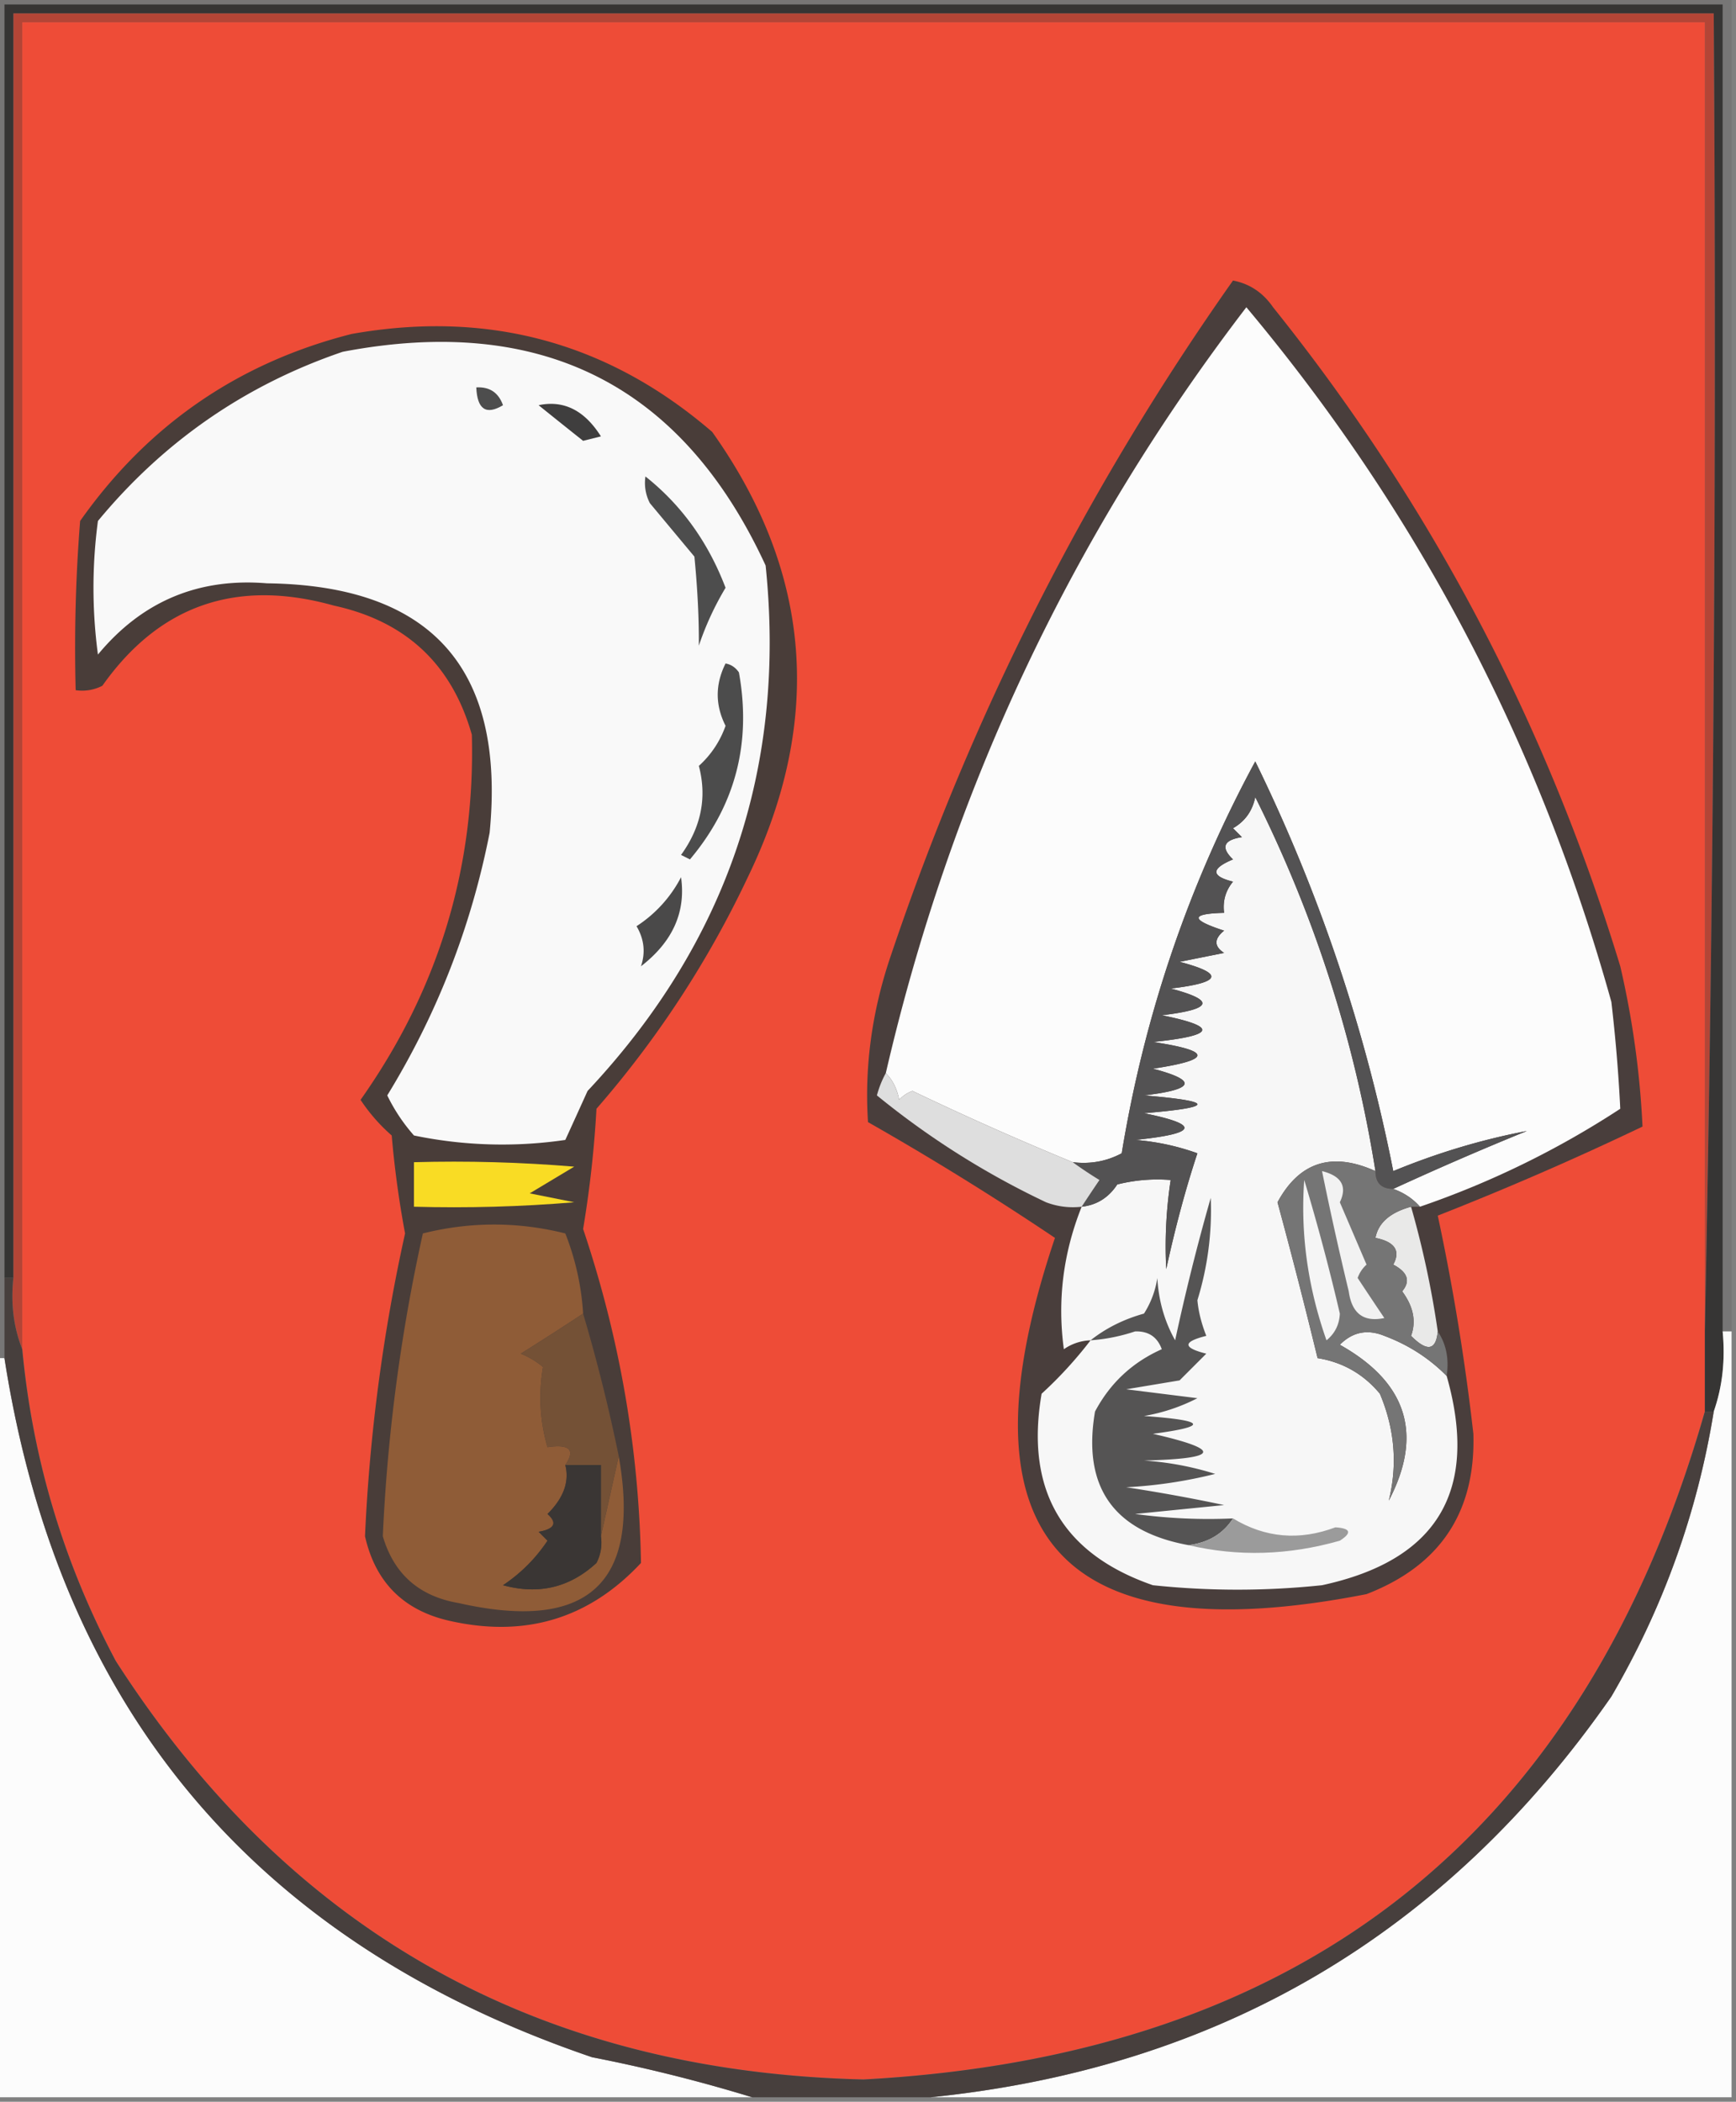<svg xmlns="http://www.w3.org/2000/svg" width="195" height="236" style="shape-rendering:geometricPrecision;text-rendering:geometricPrecision;image-rendering:optimizeQuality;fill-rule:evenodd;clip-rule:evenodd"><rect width="100%" height="100%" fill="#808080" stroke="none"/><path style="opacity:1" fill="#ee4c37" d="M191.5 149.5v9c-13.525 47.333-45.025 72.333-94.5 75-36.426-.874-64.426-16.541-84-47-5.849-11.013-9.349-22.679-10.5-35V2.5h189v147z"/><path style="opacity:1" fill="#b34536" d="M191.5 149.5V2.5H2.5v149c-.973-2.448-1.306-5.115-1-8V1.5h191c.332 49.503-.001 98.836-1 148z"/><path style="opacity:1" fill="#777676" d="M-.5-.5h195v150h-1V.5H.5v152h-1V-.5z"/><path style="opacity:1" fill="#363534" d="M193.5 149.5c.31 3.213-.023 6.213-1 9h-1v-9a5476.791 5476.791 0 0 0 1-148H1.5v142h-1V.5h193v149z"/><path style="opacity:1" fill="#493e3c" d="M138.5 31.5c1.871.359 3.371 1.359 4.5 3 17.695 22.052 30.695 46.718 39 74a100.523 100.523 0 0 1 2.5 18 351.14 351.14 0 0 1-23 10 253.605 253.605 0 0 1 4 24.5c.261 8.804-3.739 14.804-12 18-34.613 6.781-46.279-6.552-35-40a330.919 330.919 0 0 0-21-13c-.402-6.192.431-12.359 2.5-18.5 9.171-27.296 22.005-52.63 38.5-76z"/><path style="opacity:1" fill="#fcfcfc" d="M159.5 135.5c-.79-.901-1.79-1.568-3-2a360.846 360.846 0 0 1 15-6.5c-5.056.96-10.056 2.46-15 4.5a186.963 186.963 0 0 0-15.5-46c-7.448 13.774-12.448 28.441-15 44-1.699.906-3.533 1.239-5.5 1a347.683 347.683 0 0 1-18-8 3.647 3.647 0 0 0-1.5 1c-.232-1.237-.732-2.237-1.5-3 7.319-31.635 20.819-60.302 40.5-86 19.231 22.945 32.898 48.945 41 78 .475 4.069.808 8.069 1 12a100.577 100.577 0 0 1-22.5 11z"/><path style="opacity:1" fill="#493d39" d="M39.5 37.5c15.331-2.718 28.831.949 40.5 11 11.187 15.737 12.52 32.403 4 50a112.915 112.915 0 0 1-17 26 123.145 123.145 0 0 1-1.5 13.5c4.111 12.216 6.278 24.716 6.5 37.5-5.829 6.253-12.995 8.42-21.5 6.5-5.167-1.167-8.333-4.333-9.5-9.5a198.042 198.042 0 0 1 4.5-34 111.538 111.538 0 0 1-1.5-11 19.897 19.897 0 0 1-3.5-4c8.73-12.349 12.896-26.015 12.5-41-2.242-7.908-7.41-12.741-15.5-14.5-10.929-3.06-19.595-.06-26 9a4.932 4.932 0 0 1-3 .5c-.166-6.342 0-12.675.5-19 7.602-10.775 17.768-17.775 30.5-21z"/><path style="opacity:1" fill="#f9f9f9" d="M38.5 39.5c22.321-4.258 38.154 3.742 47.5 24 2.34 22.646-4.327 42.313-20 59-.837 1.851-1.67 3.684-2.5 5.5a48.73 48.73 0 0 1-17-.5 19.933 19.933 0 0 1-3-4.5c5.601-9.136 9.435-18.969 11.5-29.5 1.792-18.433-6.542-27.767-25-28-7.721-.64-14.054 2.027-19 8-.667-5-.667-10 0-15 7.398-8.945 16.565-15.278 27.5-19z"/><path style="opacity:1" fill="#4d4d4d" d="M72.5 53.5c4.052 3.215 7.052 7.382 9 12.5a33.289 33.289 0 0 0-3 6.5c.019-3.066-.148-6.4-.5-10l-5-6a4.932 4.932 0 0 1-.5-3z"/><path style="opacity:1" fill="#3f3e3e" d="M60.5 45.5c2.821-.595 5.154.571 7 3.5l-2 .5a954.3 954.3 0 0 1-5-4z"/><path style="opacity:1" fill="#4d4d4d" d="M53.5 43.5c1.495-.085 2.495.581 3 2-1.896 1.14-2.896.473-3-2z"/><path style="opacity:1" fill="#4c4c4c" d="M81.5 74.5c.617.11 1.117.444 1.5 1 1.432 7.944-.402 14.944-5.5 21l-1-.5c2.266-3.135 2.933-6.468 2-10a10.937 10.937 0 0 0 3-4.5c-1.172-2.323-1.172-4.656 0-7z"/><path style="opacity:1" fill="#f7f7f7" d="M154.5 131.5c-4.881-2.201-8.548-1.034-11 3.5a672.698 672.698 0 0 1 4.5 17.5c2.831.458 5.164 1.792 7 4 1.662 3.946 1.996 7.946 1 12 3.889-7.436 2.055-13.269-5.5-17.5 1.43-1.44 3.097-1.774 5-1 2.702 1.012 5.035 2.512 7 4.5 3.655 12.862-1.011 20.696-14 23.5a90.455 90.455 0 0 1-19 0c-10.189-3.532-14.355-10.698-12.5-21.5a46.081 46.081 0 0 0 5.5-6 5.576 5.576 0 0 0-3 1c-.744-5.466-.077-10.799 2-16 1.696-.185 3.029-1.019 4-2.5a18.453 18.453 0 0 1 6-.5 49.602 49.602 0 0 0-.5 10c1.02-4.7 2.186-9.033 3.5-13a26.724 26.724 0 0 0-7-1.5c7.042-.714 7.376-1.714 1-3 8-.667 8-1.333 0-2 5.729-.672 6.063-1.672 1-3 6.667-1 6.667-2 0-3 7.042-.714 7.376-1.714 1-3 5.729-.672 6.063-1.672 1-3 5.729-.672 6.063-1.672 1-3l5-1c-1.141-.741-1.141-1.575 0-2.5-3.811-1.238-3.811-1.904 0-2-.17-1.322.163-2.489 1-3.5-2.491-.626-2.491-1.46 0-2.5-1.402-1.343-1.069-2.176 1-2.5l-1-1c1.349-.772 2.182-1.94 2.5-3.5 6.664 13.327 11.164 27.327 13.5 42z"/><path style="opacity:1" fill="#4a4949" d="M76.5 98.5c.555 3.921-.945 7.254-4.5 10 .522-1.549.355-3.049-.5-4.5a14.505 14.505 0 0 0 5-5.5z"/><path style="opacity:1" fill="#535253" d="M156.5 133.5c-1.333 0-2-.667-2-2-2.336-14.673-6.836-28.673-13.5-42-.318 1.56-1.151 2.728-2.5 3.5l1 1c-2.069.324-2.402 1.157-1 2.5-2.491 1.04-2.491 1.874 0 2.5-.837 1.011-1.17 2.178-1 3.5-3.811.096-3.811.762 0 2-1.141.925-1.141 1.759 0 2.5l-5 1c5.063 1.328 4.729 2.328-1 3 5.063 1.328 4.729 2.328-1 3 6.376 1.286 6.042 2.286-1 3 6.667 1 6.667 2 0 3 5.063 1.328 4.729 2.328-1 3 8 .667 8 1.333 0 2 6.376 1.286 6.042 2.286-1 3 2.4.186 4.734.686 7 1.5-1.314 3.967-2.48 8.3-3.5 13a49.602 49.602 0 0 1 .5-10 18.453 18.453 0 0 0-6 .5c-.971 1.481-2.304 2.315-4 2.5.641-.982 1.307-1.982 2-3a44.093 44.093 0 0 1-3-2c1.967.239 3.801-.094 5.5-1 2.552-15.559 7.552-30.226 15-44a186.963 186.963 0 0 1 15.5 46c4.944-2.04 9.944-3.54 15-4.5a360.846 360.846 0 0 0-15 6.5z"/><path style="opacity:1" fill="#dedede" d="M99.5 120.5c.768.763 1.268 1.763 1.5 3a3.647 3.647 0 0 1 1.5-1 347.683 347.683 0 0 0 18 8 44.093 44.093 0 0 0 3 2 185.977 185.977 0 0 0-2 3 8.43 8.43 0 0 1-4-.5 92.753 92.753 0 0 1-19-12c.243-.902.577-1.735 1-2.5z"/><path style="opacity:1" fill="#f9dc24" d="M46.5 130.5c6.01-.166 12.01.001 18 .5l-5 3 5 1c-5.99.499-11.99.666-18 .5v-5z"/><path style="opacity:1" fill="#e9e9e8" d="M158.5 135.5a105.87 105.87 0 0 1 3 14c-.196 2.146-1.196 2.312-3 .5.597-1.628.263-3.295-1-5 .958-1.147.625-2.147-1-3 .845-1.558.179-2.558-2-3 .316-1.687 1.65-2.854 4-3.5z"/><path style="opacity:1" fill="#8f5c37" d="M65.5 147.5a384.336 384.336 0 0 1-7 4.5c.916.374 1.75.874 2.5 1.5a19.861 19.861 0 0 0 .5 9c2.493-.369 3.16.297 2 2 .473 1.88-.194 3.713-2 5.5 1.134 1.016.8 1.683-1 2l1 1c-1.333 2-3 3.667-5 5 4.005 1.098 7.505.265 10.5-2.5.483-.948.65-1.948.5-3l2-9c2.528 14.287-3.472 19.787-18 16.5-4.422-.758-7.255-3.258-8.5-7.5a197.98 197.98 0 0 1 4.5-34c5.333-1.333 10.667-1.333 16 0a29.359 29.359 0 0 1 2 9z"/><path style="opacity:1" fill="#757575" d="M154.5 131.5c0 1.333.667 2 2 2 1.21.432 2.21 1.099 3 2h-1c-2.35.646-3.684 1.813-4 3.5 2.179.442 2.845 1.442 2 3 1.625.853 1.958 1.853 1 3 1.263 1.705 1.597 3.372 1 5 1.804 1.812 2.804 1.646 3-.5.951 1.419 1.284 3.085 1 5-1.965-1.988-4.298-3.488-7-4.5-1.903-.774-3.57-.44-5 1 7.555 4.231 9.389 10.064 5.5 17.5.996-4.054.662-8.054-1-12-1.836-2.208-4.169-3.542-7-4a672.698 672.698 0 0 0-4.5-17.5c2.452-4.534 6.119-5.701 11-3.5z"/><path style="opacity:1" fill="#f5f5f5" d="M146.5 132.5a242.418 242.418 0 0 1 4 15c-.056 1.237-.556 2.237-1.5 3-2.101-5.962-2.934-11.962-2.5-18z"/><path style="opacity:1" fill="#f2f2f2" d="M148.5 131.5c2.187.549 2.854 1.715 2 3.5l3 7a3.647 3.647 0 0 0-1 1.5 566.39 566.39 0 0 0 3 4.5c-2.325.492-3.658-.508-4-3a389.266 389.266 0 0 1-3-13.5z"/><path style="opacity:1" fill="#fcfcfc" d="M193.5 149.5h1v86h-90c32.427-3.294 57.927-18.294 76.5-45 5.827-9.98 9.66-20.646 11.5-32 .977-2.787 1.31-5.787 1-9z"/><path style="opacity:1" fill="#555454" d="M138.5 170.5c-1.105 1.723-2.772 2.723-5 3-8.44-1.547-11.94-6.547-10.5-15 1.695-3.195 4.195-5.528 7.5-7-.5-1.381-1.5-2.047-3-2-1.635.546-3.301.88-5 1 1.72-1.364 3.72-2.364 6-3a10.258 10.258 0 0 0 1.5-4c.14 2.543.806 4.877 2 7a245.362 245.362 0 0 1 4-16 34.207 34.207 0 0 1-1.5 11.5c.116 1.268.449 2.602 1 4-2.667.667-2.667 1.333 0 2l-3 3-6 1 8 1a20.64 20.64 0 0 1-6 2c7.003.497 7.337 1.163 1 2 7.851 1.79 7.518 2.79-1 3 2.726.182 5.393.682 8 1.5a52.141 52.141 0 0 1-10 1.5c3.686.559 7.353 1.226 11 2l-10 1c3.652.499 7.318.665 11 .5z"/><path style="opacity:1" fill="#745136" d="M65.5 147.5a193.508 193.508 0 0 1 4 16l-2 9v-8h-4c1.16-1.703.493-2.369-2-2a19.861 19.861 0 0 1-.5-9 9.457 9.457 0 0 0-2.5-1.5 384.336 384.336 0 0 0 7-4.5z"/><path style="opacity:1" fill="#fcfcfc" d="M-.5 152.5h1c6.144 39.432 28.144 65.598 66 78.5a177.57 177.57 0 0 1 18 4.5h-85v-83z"/><path style="opacity:1" fill="#473f3d" d="M.5 143.5h1c-.306 2.885.027 5.552 1 8 1.151 12.321 4.651 23.987 10.5 35 19.574 30.459 47.574 46.126 84 47 49.475-2.667 80.975-27.667 94.5-75h1c-1.84 11.354-5.673 22.02-11.5 32-18.573 26.706-44.073 41.706-76.5 45h-20a177.57 177.57 0 0 0-18-4.5c-37.856-12.902-59.856-39.068-66-78.5v-9z"/><path style="opacity:1" fill="#9b9b9b" d="M138.5 170.5c3.617 2.188 7.45 2.521 11.5 1 1.722.111 1.888.611.5 1.5-5.777 1.644-11.443 1.811-17 .5 2.228-.277 3.895-1.277 5-3z"/><path style="opacity:1" fill="#3a3634" d="M63.5 164.5h4v8a4.932 4.932 0 0 1-.5 3c-2.995 2.765-6.495 3.598-10.5 2.5 2-1.333 3.667-3 5-5l-1-1c1.8-.317 2.134-.984 1-2 1.806-1.787 2.473-3.62 2-5.5z"/></svg>